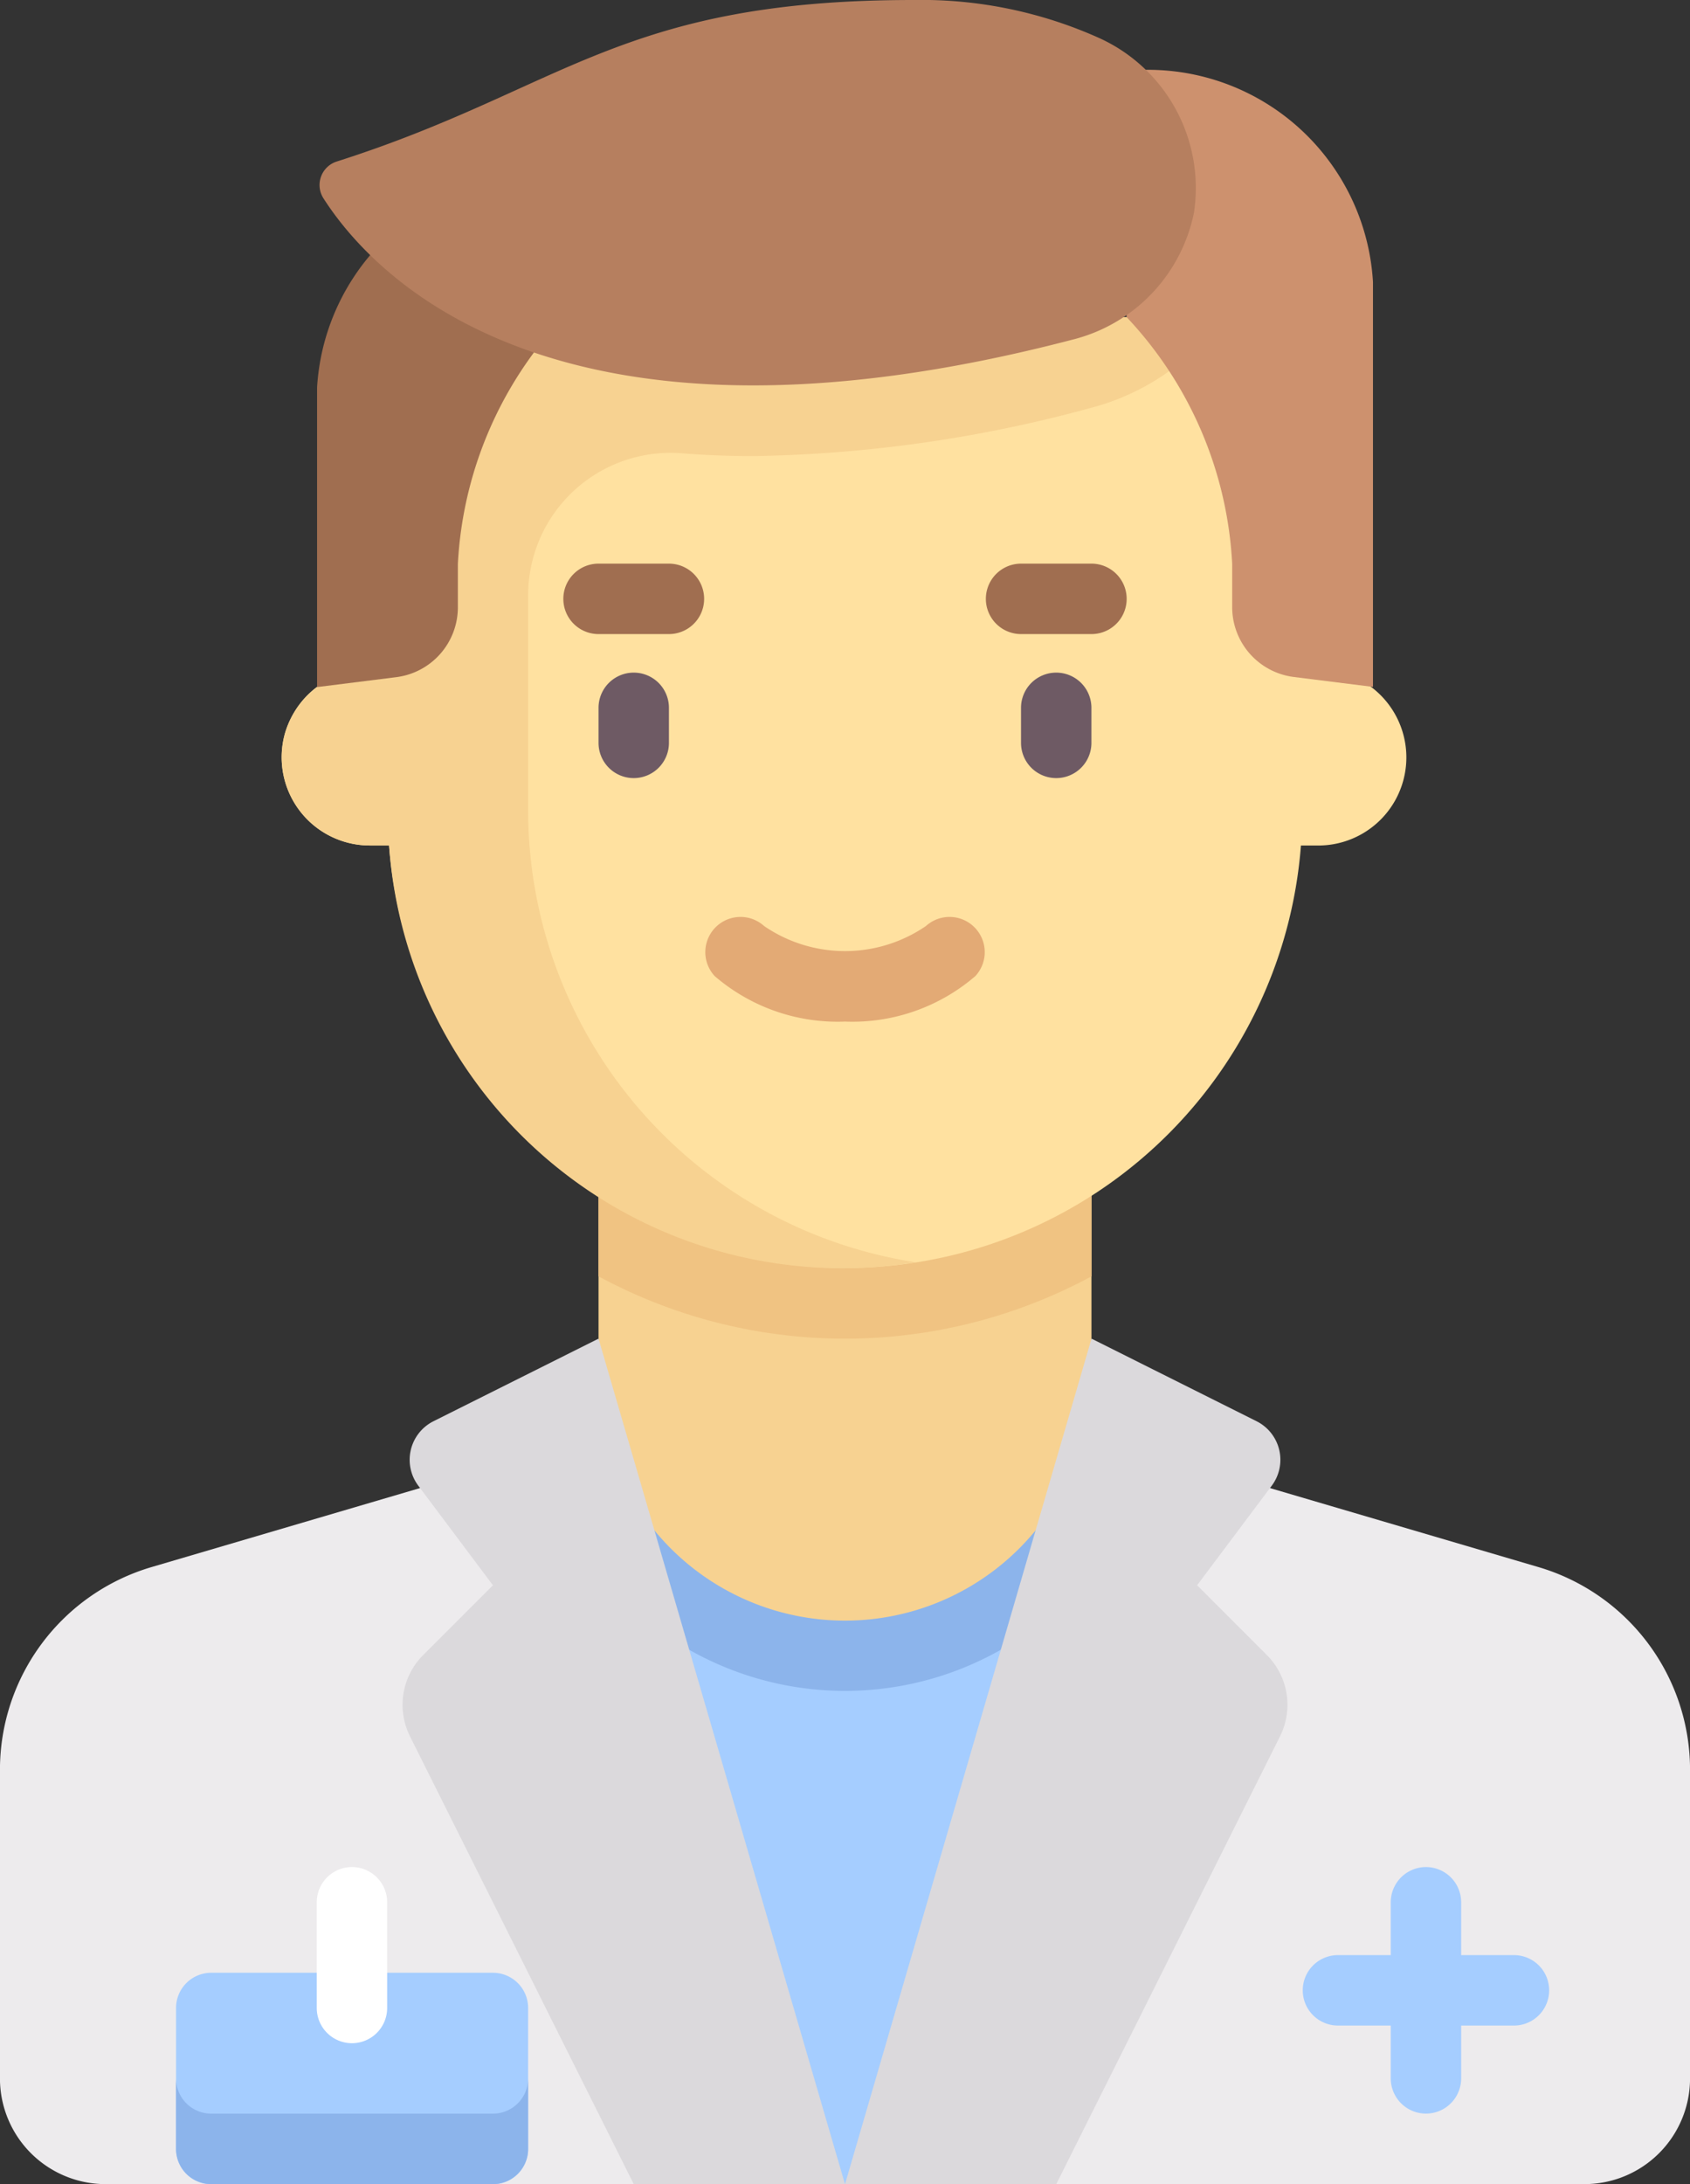 <svg xmlns="http://www.w3.org/2000/svg" width="37.161" height="48" viewBox="0 0 37.161 48"><rect x="0" y="0" width="37.161" height="48" fill="#333333" stroke="none"/><defs><style>.a{fill:#edebed;}.b{fill:#a5cdff;}.c{fill:#8cb4eb;}.d{fill:#f7d291;}.e{fill:#f0c382;}.f{fill:#ffe1a0;}.g{fill:#6e5a64;}.h{fill:#a06e50;}.i{fill:#dbd9dc;}.j{fill:#cd916e;}.k{fill:#e3aa75;}.l{fill:#b67f5f;}.m{fill:#fff;}</style></defs><g transform="translate(-57.807)"><path class="a" d="M91.634,344.146l-8.16-2.4H69.3l-8.16,2.4a4.645,4.645,0,0,0-3.334,4.456v6.782a2.323,2.323,0,0,0,2.323,2.323H92.646a2.323,2.323,0,0,0,2.323-2.323V348.6A4.645,4.645,0,0,0,91.634,344.146Z" transform="translate(0 -309.707)"/><path class="b" d="M207.484,362.323h-7.742l-1.548-15.484h10.839Z" transform="translate(-127.226 -314.323)"/><path class="c" d="M198.194,346.839l.232,2.317a6.945,6.945,0,0,0,10.375,0l.232-2.317Z" transform="translate(-127.226 -314.323)"/><path class="d" d="M203.612,275.1h0a5.419,5.419,0,0,1-5.419-5.419v-5.419h10.839v5.419A5.419,5.419,0,0,1,203.612,275.1Z" transform="translate(-127.225 -239.484)"/><path class="e" d="M198.194,267.534a11.407,11.407,0,0,0,10.839,0v-3.276H198.194Z" transform="translate(-127.226 -239.484)"/><path class="f" d="M146.71,82.065h-.387V74.323H126.194v7.742h-.387a1.935,1.935,0,1,0,0,3.871h.426a10.055,10.055,0,0,0,20.051,0h.426a1.936,1.936,0,0,0,0-3.871Z" transform="translate(-59.871 -67.355)"/><g transform="translate(70.968 14.777)"><path class="g" d="M198.968,159.944a.774.774,0,0,1-.774-.774V158.4a.774.774,0,0,1,1.548,0v.774A.774.774,0,0,1,198.968,159.944Z" transform="translate(-198.194 -157.621)"/><path class="g" d="M298.064,159.944a.774.774,0,0,1-.774-.774V158.4a.774.774,0,0,1,1.548,0v.774A.774.774,0,0,1,298.064,159.944Z" transform="translate(-288 -157.621)"/></g><g transform="translate(70.194 12.387)"><path class="h" d="M192.259,133.677H190.71a.774.774,0,1,1,0-1.548h1.548a.774.774,0,1,1,0,1.548Z" transform="translate(-189.936 -132.129)"/><path class="h" d="M291.355,133.677h-1.548a.774.774,0,0,1,0-1.548h1.548a.774.774,0,1,1,0,1.548Z" transform="translate(-279.742 -132.129)"/></g><path class="d" d="M126.194,74.323v7.742h-.319a1.98,1.98,0,0,0-1.933,1.41,1.942,1.942,0,0,0,1.865,2.461h.426a9.993,9.993,0,0,0,11.579,9.16,10.058,10.058,0,0,1-8.521-9.934v-4.7a3.133,3.133,0,0,1,3.346-3.148q.761.063,1.6.064a29.753,29.753,0,0,0,7.45-1.065,5.2,5.2,0,0,0,2.886-1.985Z" transform="translate(-59.871 -67.355)"/><path class="h" d="M137.451,41.238l.1,3.1a8.549,8.549,0,0,0-2.323,5.419v.956a1.548,1.548,0,0,1-1.356,1.536l-1.74.218V45.883A4.956,4.956,0,0,1,137.451,41.238Z" transform="translate(-67.353 -37.367)"/><path class="i" d="M265.275,320.759l-1.533-1.533,1.641-2.188a.948.948,0,0,0-.334-1.417l-3.629-1.815L256,332.387h4.645l4.92-9.841A1.548,1.548,0,0,0,265.275,320.759Z" transform="translate(-179.612 -284.387)"/><path class="b" d="M368,439.613h-1.161v-1.161a.774.774,0,0,0-1.548,0v1.161h-1.161a.774.774,0,0,0,0,1.548h1.161v1.161a.774.774,0,1,0,1.548,0v-1.161H368a.774.774,0,1,0,0-1.548Z" transform="translate(-276.903 -396.646)"/><path class="j" d="M322.161,16.464l-.1,5.419a8.549,8.549,0,0,1,2.323,5.419v.956a1.548,1.548,0,0,0,1.356,1.536l1.74.218v-8.9A4.956,4.956,0,0,0,322.161,16.464Z" transform="translate(-239.483 -14.916)"/><path class="k" d="M226.064,217.032a4.143,4.143,0,0,1-2.866-1,.774.774,0,0,1,1.087-1.1,3.147,3.147,0,0,0,3.558,0,.774.774,0,0,1,1.087,1.1A4.142,4.142,0,0,1,226.064,217.032Z" transform="translate(-149.676 -194.581)"/><path class="i" d="M152.679,320.759l1.533-1.533-1.641-2.188a.948.948,0,0,1,.334-1.417l3.629-1.815,5.419,18.581h-4.645l-4.92-9.841A1.548,1.548,0,0,1,152.679,320.759Z" transform="translate(-85.566 -284.387)"/><path class="l" d="M145.776,0c-6.459,0-7.7,1.964-12.671,3.548a.542.542,0,0,0-.3.807c1.079,1.688,5.1,6.089,16.509,3.1a3.617,3.617,0,0,0,2.635-2.782h0A3.62,3.62,0,0,0,149.872.839,9.535,9.535,0,0,0,145.776,0Z" transform="translate(-67.888 0)"/><path class="b" d="M106.064,467.1H99.87a.774.774,0,0,1-.774-.774v-3.1a.774.774,0,0,1,.774-.774h6.194a.774.774,0,0,1,.774.774v3.1A.774.774,0,0,1,106.064,467.1Z" transform="translate(-37.418 -419.097)"/><path class="m" d="M132.9,441.549a.774.774,0,0,1-.774-.774v-2.323a.774.774,0,1,1,1.548,0v2.323A.774.774,0,0,1,132.9,441.549Z" transform="translate(-67.354 -396.646)"/><path class="c" d="M106.064,488H99.87a.774.774,0,0,1-.774-.774v1.548a.774.774,0,0,0,.774.774h6.194a.774.774,0,0,0,.774-.774v-1.548A.774.774,0,0,1,106.064,488Z" transform="translate(-37.418 -441.549)"/></g></svg>